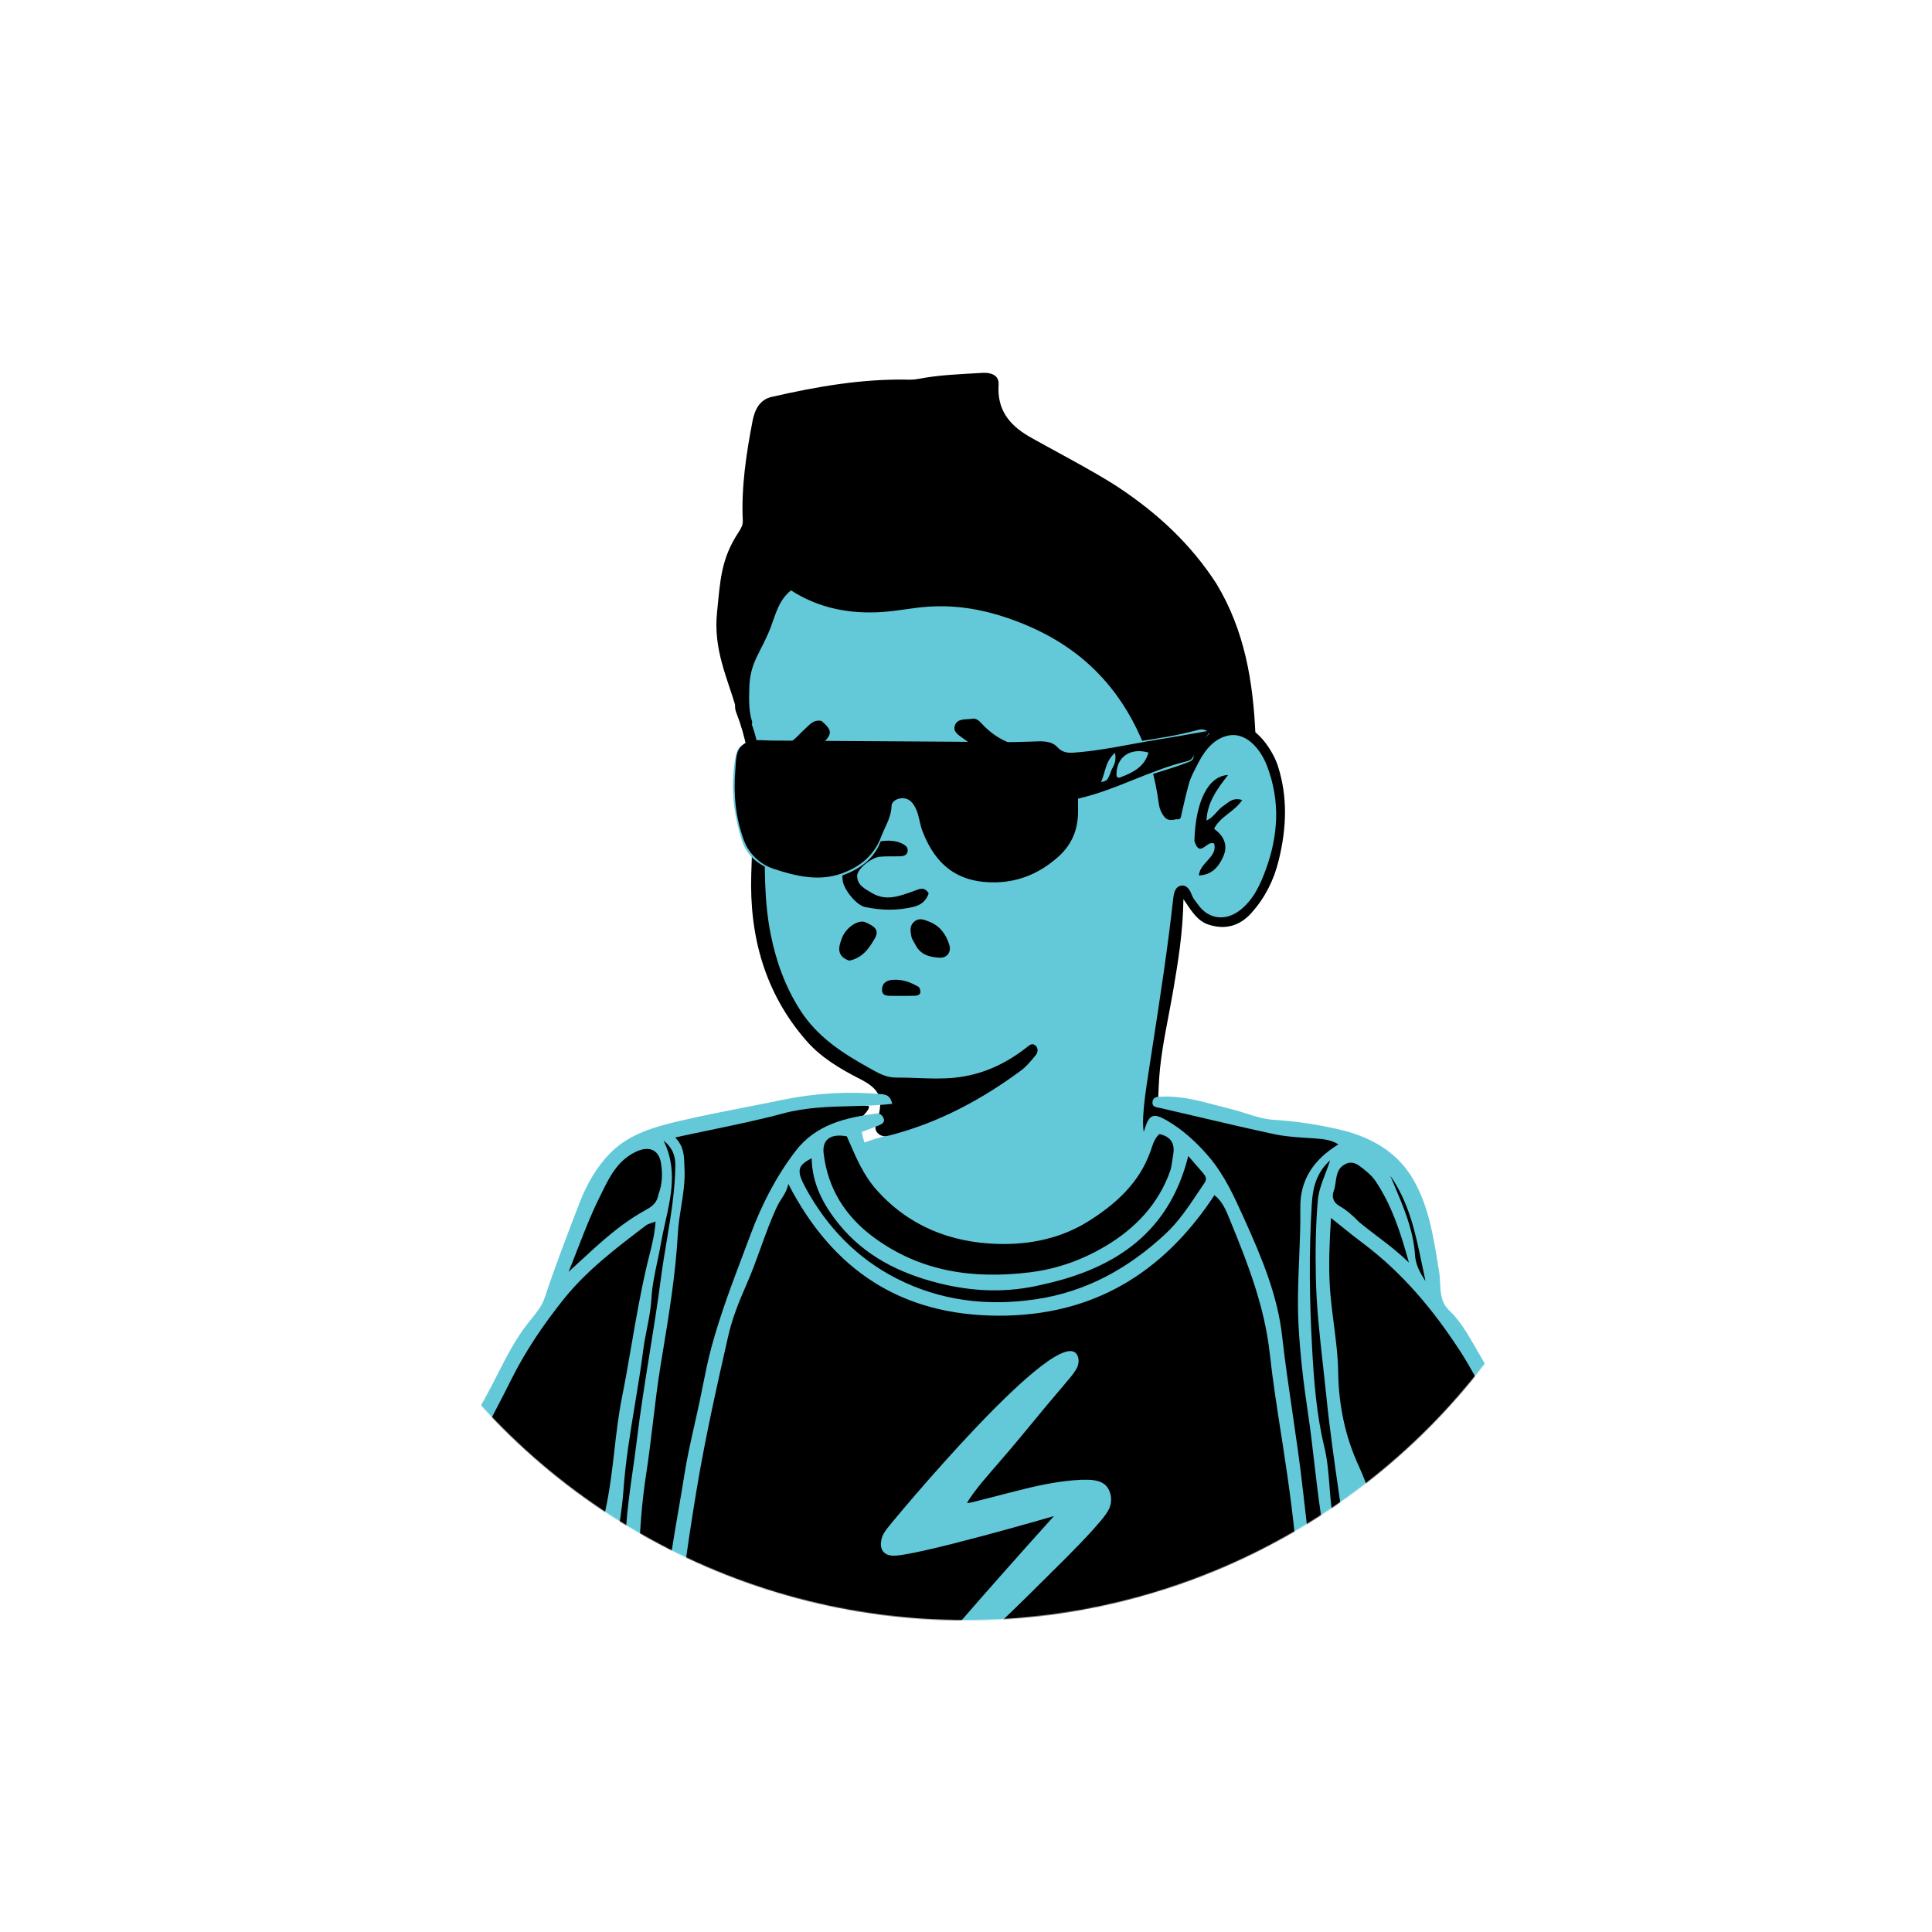 <svg width="2057" height="2057" viewBox="0 0 2057 2057" fill="none" xmlns="http://www.w3.org/2000/svg">
<circle r="696" transform="matrix(-1 0 0 1 1028 1029)" fill="none"/>
<mask id="mask0_287_2895" style="mask-type:alpha" maskUnits="userSpaceOnUse" x="332" y="333" width="1392" height="1392">
<circle r="696" transform="matrix(-1 0 0 1 1028 1029)" fill="#63c8d8"/>
</mask>
<g mask="url(#mask0_287_2895)">
<path d="M815.094 1310.21C914.156 1607.12 1178.8 1698.81 1318.73 1330.03C1337.97 1279.32 1287.66 1260.44 1252.47 1238.12C1228.37 1222.84 1215.71 1209.58 1217.18 1195.92C1224.1 1131.44 1254.1 952.062 1254.1 952.062L1257.15 946.283C1257.15 946.283 1256.42 944.663 1259.29 947.528C1262.28 950.515 1269.18 981.705 1296.38 981.705C1320.76 981.705 1345.52 970.805 1357.36 895.376C1361.65 868.079 1359.22 796.516 1329.01 783.593C1316.53 778.253 1305.01 776.345 1293.78 782.753C1282.54 789.161 1306.74 760.847 1181.79 656.722C1100.57 589.039 972.283 579.119 920.516 590.547C868.75 601.974 816.984 627.314 794.088 680.974C766.306 746.083 819.971 795.249 808.184 943.533C810.332 997.107 807.257 1114.69 954.686 1154.1C982.687 1161.58 974 1202.49 932 1212.49C865 1233.49 815.041 1284.76 815.041 1310.35" fill="#63c8d8"/>
<path fill-rule="evenodd" clip-rule="evenodd" d="M815.057 848.69L814.898 847.296C810.757 810.889 806.744 775.608 787.757 743.919C781.298 748.34 782.052 753.942 784.071 759.133C803.987 810.336 802.158 863.53 800.331 916.696C800.17 921.353 800.01 926.009 799.865 930.664C797.784 997.091 814.352 1057.48 858.646 1108.23C874.019 1125.84 894.368 1137.95 915.146 1148.54C936.485 1159.4 940.97 1168.62 934.313 1192.09C934.07 1192.95 933.771 1193.81 933.471 1194.67C932.108 1198.59 930.727 1202.56 934.513 1206.44C939.035 1211.07 943.974 1209.75 949.317 1208.32C949.52 1208.27 949.723 1208.21 949.926 1208.16C1000.27 1194.73 1045.3 1170.64 1086.94 1139.88C1092.86 1135.51 1097.73 1129.55 1102.44 1123.78L1102.44 1123.78L1102.74 1123.41C1105.22 1120.37 1105.66 1115.63 1102.19 1112.95C1098.95 1110.45 1096.39 1112.5 1093.55 1114.79C1093.19 1115.08 1092.82 1115.38 1092.44 1115.67C1069.97 1133.1 1045.23 1144.55 1016.23 1147.43C1002.82 1148.77 989.552 1148.27 976.292 1147.78H976.292H976.291C968.83 1147.51 961.374 1147.23 953.899 1147.28C943.66 1147.35 935.248 1142.6 927.239 1138.07C926.288 1137.54 925.342 1137 924.399 1136.48C896.554 1121.04 870.117 1103.72 852.164 1075.82C836.078 1050.82 826.335 1023.59 820.598 994.933C813.355 958.76 814.011 922.191 814.676 885.111C814.893 873.026 815.111 860.887 815.057 848.69ZM1318.32 773.314C1296.42 771.554 1284.23 784.523 1273.96 799.543C1261.34 818.016 1254.61 838.955 1251.63 861.062C1251.13 864.77 1250.61 868.713 1252.85 872.346C1257.26 872.94 1257.68 869.436 1257.75 866.807C1258.3 846.134 1267.47 828.1 1276.69 810.646C1283.27 798.194 1292.94 786.13 1308.06 783.067C1325.29 779.574 1341.14 795.056 1348.93 815.332C1363.36 852.888 1360.97 889.85 1347.54 926.249C1341.67 942.177 1334.35 958.403 1319.7 969.516C1304.86 980.77 1286.99 978.785 1276.1 963.839C1275.47 962.985 1274.82 962.139 1274.16 961.291L1274.15 961.291L1274.15 961.291C1272.16 958.728 1270.15 956.146 1269.07 953.239C1266.96 947.539 1263.74 942.119 1257.84 942.913C1251.02 943.832 1249.73 951.219 1249.09 956.989C1243.29 1009.42 1235.24 1061.51 1227.19 1113.62L1227.19 1113.62C1225.19 1126.54 1223.19 1139.47 1221.23 1152.4C1218.63 1169.51 1215.62 1194.09 1217.64 1204.54C1217.78 1205.28 1217.86 1206.01 1217.94 1206.71C1218.25 1209.45 1218.5 1211.7 1222.09 1212.24C1226.97 1212.97 1229.17 1210.15 1229.77 1205.77C1232.09 1188.76 1232.73 1182.24 1233.72 1156.23C1234.69 1131.01 1239.43 1106.16 1244.17 1081.31L1244.17 1081.31C1245.89 1072.29 1247.61 1063.27 1249.15 1054.24C1254.39 1023.49 1259.52 992.292 1259.98 957.267C1260.67 958.298 1261.36 959.315 1262.03 960.316C1269.57 971.586 1275.74 980.785 1286.52 984.367C1304.42 990.317 1320.08 985.912 1332.63 971.767C1346.93 955.645 1356.22 937.298 1361.44 915.988C1369.76 882.077 1371.3 848.858 1360.51 815.343C1355.34 799.264 1336.81 770.698 1318.32 773.314ZM1283.65 900.816C1279.28 903.957 1275.32 906.806 1271.67 895.438C1272.84 853.142 1286.4 826.144 1307.53 825.122C1296.25 839.687 1285.44 853.903 1284.53 873.622C1289.26 871.468 1292.3 868.08 1295.22 864.832C1297.25 862.57 1299.22 860.376 1301.65 858.716C1302.69 858.009 1303.71 857.226 1304.73 856.436C1309.46 852.791 1314.36 849.006 1322.53 851.847C1318.7 857.677 1313.42 861.792 1308.2 865.867C1302.17 870.574 1296.2 875.228 1292.61 882.409C1303.22 890.051 1307.79 900.11 1302.28 912.251C1297.5 922.786 1290.43 931.49 1276.43 932.125C1276.96 925.801 1281.13 921.198 1285.19 916.725C1290.12 911.286 1294.88 906.04 1292.68 898.125C1289.48 896.624 1286.48 898.781 1283.65 900.816Z" fill="black"/>
<path d="M406.306 1843.64L1715 1844.49C1715 1844.49 1642.06 1568.42 1622.63 1536.75C1603.2 1505.08 1525.08 1398.44 1525.95 1380.33C1526.81 1362.22 1524.46 1297.85 1511.27 1272.36C1498.09 1246.88 1456.02 1212.01 1439.62 1209.45C1423.22 1206.9 1367.97 1204.35 1333.44 1195.85C1298.91 1187.35 1267.02 1176.86 1231.93 1176.86C1226.23 1176.86 1231.74 1189.16 1231.74 1189.16C1231.74 1189.16 1229.92 1309.67 1066.94 1317.23C945.427 1322.87 905.175 1201.39 905.175 1201.39C905.175 1201.39 931.878 1177.99 923.771 1177.31C828.192 1169.24 778.02 1190.33 749.021 1195.85C722.26 1200.95 699.815 1200.95 673.054 1219.66C642.369 1241.1 626.511 1289.62 592.185 1363.99C552.836 1449.25 397.978 1707.99 406.325 1844.2" fill="black"/>
<path fill-rule="evenodd" clip-rule="evenodd" d="M718.815 1846.45C719.563 1829.72 719.933 1813 720.302 1796.28V1796.28C721.111 1759.65 721.92 1723.03 726.715 1686.39C731.115 1652.8 736.176 1619.25 741.714 1585.93C750.814 1531.13 763.029 1476.8 775.308 1422.57C779.536 1403.9 786.793 1385.66 794.59 1368.05C800.277 1355.21 805.047 1342.02 809.817 1328.84C815.279 1313.74 820.741 1298.64 827.581 1284.05C828.781 1281.49 830.289 1279.16 831.843 1276.76C834.744 1272.28 837.807 1267.54 839.336 1260.59C886.796 1352.64 959.751 1400.37 1062.55 1400.81C1163.72 1401.24 1238.58 1355.33 1293.05 1272.47C1301.67 1279.3 1305.59 1289.09 1309.16 1298.01C1309.61 1299.13 1310.05 1300.23 1310.5 1301.31C1329.1 1346.53 1346.55 1392.02 1351.97 1441.42C1355.1 1469.98 1359.56 1498.51 1364.01 1527L1364.01 1527L1364.01 1527C1364.6 1530.75 1365.18 1534.5 1365.77 1538.25C1372.69 1582.78 1378.71 1627.57 1382.04 1672.61C1386.27 1729.83 1390.76 1787.04 1395.44 1845.35C1400.13 1846.46 1404.52 1846.46 1410 1846.46C1406.48 1822.09 1405.6 1797.26 1404.8 1772.7C1403.21 1723.71 1397.51 1675.21 1391.82 1626.66C1390.26 1613.33 1388.69 1600 1387.21 1586.66C1384.15 1559 1380.11 1531.49 1376.08 1503.98L1376.08 1503.98C1372.1 1476.88 1368.13 1449.77 1365.08 1422.53C1360.23 1379.15 1343.2 1338.56 1325.18 1298.69L1324.35 1296.85L1324.35 1296.85C1313.92 1273.77 1303.54 1250.77 1286.84 1231.27C1273.92 1216.19 1259.33 1202.75 1242 1192.77C1228.1 1184.76 1223.56 1186.48 1218.87 1201.66C1209.31 1232.65 1192.6 1259.28 1165.59 1277.4C1122.84 1306.09 1076.54 1319.04 1024.28 1303.96C987.84 1293.44 957.71 1275.26 936.015 1244.61C927.615 1232.75 920.026 1220.04 917.496 1205.14C919.384 1204.43 921.244 1203.75 923.078 1203.08L923.078 1203.08L923.079 1203.08C927.406 1201.5 931.586 1199.98 935.648 1198.19L935.699 1198.17C938.645 1196.87 942.422 1195.21 940.848 1190.86C939.63 1187.49 936.73 1185.04 932.967 1185.56C899.858 1190.06 868.468 1197.16 846.559 1226.11C826.072 1253.16 811.094 1282.33 799.25 1314.04C796.752 1320.73 794.227 1327.41 791.703 1334.09L791.703 1334.09C779.143 1367.33 766.593 1400.54 757.351 1434.85C753.704 1448.4 750.95 1462.18 748.196 1475.96L748.196 1475.96L748.195 1475.97C747.023 1481.84 745.85 1487.7 744.609 1493.55C742.953 1501.35 741.197 1509.14 739.442 1516.93L739.44 1516.93C735.404 1534.83 731.367 1552.74 728.541 1570.83C726.596 1583.27 724.457 1595.68 722.317 1608.1L722.316 1608.1L722.316 1608.11C716.226 1643.44 710.136 1678.78 708.541 1714.75C707.755 1732.48 706.44 1750.18 705.124 1767.87L705.124 1767.88C704.016 1782.77 702.909 1797.67 702.117 1812.58C701.687 1820.68 702.515 1828.85 703.375 1837.33C703.655 1840.09 703.939 1842.89 704.183 1845.73C709.034 1846.35 713.926 1846.59 718.815 1846.45ZM903.926 1215.19L903.928 1215.2C911.809 1233.4 919.681 1251.58 933.21 1266.8C967.5 1305.36 1011.95 1323 1062.59 1324.42C1096.67 1325.38 1130.13 1318.45 1159.52 1299.84C1188.12 1281.72 1212.57 1259.69 1224.54 1226.8C1224.97 1225.62 1225.38 1224.4 1225.8 1223.18C1227.73 1217.43 1229.74 1211.48 1234.44 1207.43C1247.63 1210.39 1251.14 1218.53 1248.99 1230.04C1248.64 1231.92 1248.37 1233.82 1248.11 1235.73C1247.56 1239.66 1247.02 1243.6 1245.71 1247.26C1233.2 1282.17 1208.79 1307.8 1177.43 1326.51C1152.76 1341.23 1126.03 1351.01 1096.6 1354.63C1036.25 1362.04 980.082 1354.11 930.284 1317.4C899.966 1295.05 881.408 1265.51 876.943 1228.24C875.168 1213.44 884.114 1206.6 901.615 1209.86H901.611C902.386 1211.64 903.156 1213.41 903.926 1215.19ZM1265.13 1230.76C1245.12 1311.59 1188.18 1350.36 1111.43 1367.32C1072.41 1377.03 1035.44 1375.37 998.291 1365.88C956.96 1355.31 920.665 1336.98 893.544 1303.72C876.885 1283.29 864.626 1260.7 864.192 1233.21C849.202 1240.92 847.661 1246.16 857.693 1264.65C880.184 1306.12 912.139 1339.5 954.331 1361.09C1000.75 1384.84 1050.68 1391.06 1102.91 1383.32C1157.07 1375.3 1201.64 1350.12 1240.64 1313.95C1254.68 1300.93 1265.27 1285.07 1275.83 1269.25C1278.08 1265.87 1280.33 1262.5 1282.62 1259.16C1285.33 1255.18 1283.53 1252.01 1280.91 1248.97C1277.39 1244.89 1273.87 1240.83 1270.2 1236.6C1268.54 1234.69 1266.85 1232.75 1265.13 1230.76Z" fill="#63c8d8"/>
<path fill-rule="evenodd" clip-rule="evenodd" d="M1506.95 1846.46C1502.44 1831.3 1500.74 1815.59 1499.04 1799.86C1498.19 1791.96 1497.34 1784.06 1496.12 1776.21C1495.21 1770.3 1494.33 1764.38 1493.44 1758.46L1493.44 1758.46C1489.89 1734.65 1486.33 1710.86 1480.99 1687.28C1479.45 1680.5 1477.8 1673.75 1476.15 1666.99L1476.15 1666.99C1472.96 1653.9 1469.76 1640.79 1467.37 1627.47C1463.45 1604.78 1456.62 1582.68 1447.04 1561.68C1432.14 1529.64 1425.28 1495.97 1424.77 1461.2C1424.52 1443.82 1422.31 1426.68 1420.09 1409.54C1418.45 1396.77 1416.8 1384 1415.96 1371.13C1414.38 1346.86 1415.58 1322.85 1417.07 1296.73C1420.85 1299.74 1424.49 1302.68 1428.06 1305.56L1428.06 1305.56C1435.57 1311.62 1442.73 1317.4 1450.1 1322.89C1492.93 1354.77 1526.4 1394.95 1554.97 1439.1C1566.12 1456.33 1575.46 1474.63 1584.79 1492.92L1584.8 1492.92C1588.56 1500.3 1592.33 1507.68 1596.21 1514.98C1612.18 1545.02 1624.5 1576.42 1636.45 1607.76C1638.6 1613.37 1640.76 1618.99 1642.93 1624.6C1660.76 1670.88 1678.69 1717.39 1685.71 1766.76C1687.72 1780.92 1691.64 1794.52 1695.59 1808.24C1699.1 1820.41 1702.63 1832.67 1704.88 1845.5C1710.43 1846.46 1715.65 1846.46 1722 1846.46C1721.08 1843.26 1720.14 1840.07 1719.21 1836.87L1719.21 1836.86L1719.21 1836.86C1710.76 1807.83 1702.26 1778.66 1697.94 1748.27C1695.75 1732.92 1691.25 1717.85 1686.77 1702.84C1685.74 1699.39 1684.71 1695.94 1683.71 1692.49C1679.29 1677.25 1673.53 1662.47 1667.78 1647.68L1667.78 1647.68C1662.78 1634.84 1657.78 1621.99 1653.64 1608.83C1648.74 1593.21 1642.13 1578.1 1635.53 1563.01C1633.1 1557.45 1630.67 1551.89 1628.32 1546.3C1611.66 1506.63 1590.92 1468.92 1569.27 1431.79L1568.96 1431.26C1561.59 1418.61 1554 1405.59 1542.91 1395.14C1534.28 1387 1533.78 1376.44 1533.28 1365.96V1365.96C1533.09 1361.99 1532.9 1358.02 1532.27 1354.21C1531.83 1351.52 1531.39 1348.83 1530.95 1346.14L1530.95 1346.14C1525.87 1314.91 1520.76 1283.54 1504.69 1255.77C1487.93 1226.8 1460.15 1210.76 1427.62 1202.99C1404.08 1197.34 1380.07 1193.75 1355.89 1192.26C1345.93 1191.66 1336.15 1188.54 1326.35 1185.42C1321.08 1183.74 1315.8 1182.06 1310.48 1180.77C1305.45 1179.54 1300.44 1178.21 1295.43 1176.88L1295.43 1176.88C1276.35 1171.8 1257.25 1166.72 1237.05 1167.59C1236.7 1167.6 1236.34 1167.61 1235.99 1167.63C1231.91 1167.76 1227.74 1167.9 1227.08 1172.99C1226.42 1178.06 1229.95 1178.71 1233.62 1179.38C1234.28 1179.5 1234.94 1179.62 1235.59 1179.77C1249.58 1182.97 1263.56 1186.25 1277.54 1189.53L1277.54 1189.53L1277.54 1189.53C1303.97 1195.74 1330.41 1201.94 1356.96 1207.6C1368.52 1210.07 1380.48 1210.83 1392.4 1211.58L1392.4 1211.58C1395.36 1211.77 1398.31 1211.96 1401.25 1212.17C1409.76 1212.79 1417.88 1213.88 1424.98 1218.42C1399.18 1234.24 1384.01 1255.62 1384.44 1286.06C1384.7 1304.07 1383.95 1322.07 1383.21 1340.07V1340.07C1382.23 1363.8 1381.25 1387.53 1382.56 1411.27C1384.26 1442.19 1387.84 1472.88 1392.47 1503.6C1395.16 1521.42 1397.24 1539.38 1399.32 1557.34C1401.29 1574.27 1403.25 1591.19 1405.72 1608C1408.19 1624.79 1409.85 1641.63 1411.5 1658.47L1411.5 1658.47C1413.04 1674.05 1414.57 1689.63 1416.75 1705.16C1419.3 1723.35 1421.15 1741.64 1423.01 1759.93C1424.61 1775.74 1426.21 1791.55 1428.27 1807.31C1428.79 1811.32 1429.04 1815.37 1429.29 1819.46C1429.81 1827.99 1430.35 1836.67 1433.41 1845.49C1438.99 1846.44 1444.7 1846.48 1450.3 1845.61C1441.69 1812.54 1437.64 1779.1 1433.65 1746.1C1433.5 1744.84 1433.35 1743.58 1433.19 1742.33C1431.23 1726.1 1429.78 1709.8 1428.34 1693.5C1425.99 1666.93 1423.63 1640.34 1419.01 1614.02C1417.15 1603.41 1416.31 1592.69 1415.48 1581.98V1581.98V1581.98C1414.4 1568.1 1413.32 1554.23 1410 1540.56C1401.68 1506.31 1399 1471.05 1397.05 1436.16C1394.18 1384.75 1393.47 1333.08 1396.68 1281.59C1397.69 1265.26 1401.28 1248.68 1416.22 1235.37C1414.64 1240.25 1412.86 1244.91 1411.14 1249.45C1407.46 1259.1 1404 1268.19 1403.15 1277.5C1400.7 1304.49 1400.49 1331.78 1400.97 1358.91C1401.52 1390.62 1405.05 1422.11 1408.58 1453.6C1409.8 1464.49 1411.02 1475.38 1412.12 1486.27C1415.71 1521.93 1420.84 1557.38 1425.96 1592.82L1425.96 1592.82C1428.25 1608.61 1430.54 1624.41 1432.69 1640.22C1434.63 1654.51 1436.13 1668.84 1437.63 1683.17L1437.63 1683.17C1439.44 1700.43 1441.24 1717.68 1443.82 1734.83C1445.45 1745.69 1446.44 1756.62 1447.43 1767.56L1447.43 1767.56C1449.08 1785.76 1450.73 1803.97 1455.34 1821.85C1455.65 1823.04 1455.99 1824.25 1456.35 1825.48L1456.35 1825.48C1458.26 1832.15 1460.32 1839.33 1456.89 1846.46C1462.47 1846.59 1468.05 1846.27 1473.58 1845.48C1472.85 1837.78 1471.63 1830.41 1470.42 1823.13C1469.35 1816.67 1468.29 1810.27 1467.59 1803.77C1466.16 1790.36 1464.63 1776.96 1463.1 1763.55L1463.1 1763.55L1463.1 1763.55C1461.4 1748.74 1459.7 1733.93 1458.15 1719.09C1455.16 1690.58 1451.27 1662.16 1447.38 1633.74L1447.38 1633.73L1447.38 1633.73C1445.72 1621.61 1444.06 1609.49 1442.47 1597.36C1444.35 1605.33 1446.78 1613.19 1449.21 1621.03C1452.69 1632.29 1456.17 1643.53 1458 1655.07C1460.62 1671.56 1464.09 1687.87 1467.56 1704.19L1467.56 1704.19C1472.07 1725.41 1476.58 1746.64 1479.22 1768.26C1480.13 1775.71 1481.24 1783.14 1482.34 1790.57C1485.09 1809.1 1487.84 1827.61 1487.61 1846.46H1506.95ZM1446.69 1300.8C1440.52 1294.44 1433.95 1288.49 1426.2 1284.08C1419.49 1280.25 1417.66 1274.26 1420.03 1267.97C1421.17 1264.95 1421.64 1261.62 1422.12 1258.28C1423.22 1250.54 1424.33 1242.77 1433.72 1238.81C1438.72 1236.7 1443.55 1238.58 1446.97 1241.06C1453.41 1245.74 1460.1 1250.94 1464.44 1257.39C1481.62 1282.93 1491.1 1311.7 1500.08 1344.32C1489.13 1333.53 1477.94 1325.05 1466.78 1316.58C1460.05 1311.48 1453.34 1306.38 1446.69 1300.8ZM1484.3 1261.42C1494.13 1284.58 1503.96 1307.74 1506.34 1333.17C1506.59 1346.17 1511.91 1355.14 1517.74 1363.97C1516.44 1358.1 1515.22 1352.2 1514 1346.3C1507.19 1313.37 1500.38 1280.44 1480.2 1251.7C1481.55 1254.95 1482.93 1258.18 1484.3 1261.42Z" fill="#63c8d8"/>
<path fill-rule="evenodd" clip-rule="evenodd" d="M446.219 1703.42C430.372 1749.74 422.043 1797.99 414.549 1846.46C409.07 1846.46 404.685 1846.46 400 1845.39C403.922 1806.68 412.676 1769.87 421.421 1733.1L421.545 1732.58C425.661 1715.27 431.407 1698.41 437.155 1681.55C438.834 1676.63 440.513 1671.7 442.152 1666.77C455.447 1626.72 469.045 1586.85 485.779 1548.04C494.583 1527.62 505.387 1508.3 516.233 1488.92C520.878 1480.62 525.187 1472.13 529.496 1463.65C538.904 1445.13 548.312 1426.61 561.22 1409.98C562.556 1408.26 563.945 1406.54 565.342 1404.81C571.179 1397.59 577.151 1390.19 579.892 1381.9C591.17 1347.77 604.09 1314.26 617.01 1280.76C624.539 1261.23 634.881 1242.78 649.74 1227.69C670.114 1207.01 697.587 1199.54 724.772 1193.2C747.697 1187.85 770.82 1183.34 793.946 1178.83C807.389 1176.2 820.832 1173.58 834.238 1170.79C868.368 1163.8 903.361 1161.81 938.08 1164.9C943.568 1165.37 948.027 1166.61 950 1175.3C935.464 1176.93 920.919 1177.32 906.395 1177.7C882.194 1178.34 858.051 1178.98 834.102 1185.4C808.876 1192.17 783.163 1197.52 756.717 1203.03C744.282 1205.62 731.685 1208.24 718.901 1211.06C728.008 1220.62 728.308 1230.14 728.606 1239.58C728.653 1241.08 728.7 1242.57 728.782 1244.06C729.544 1257.85 727.386 1271.34 725.239 1284.77C723.755 1294.05 722.277 1303.3 721.769 1312.59C719.352 1356.74 712.174 1400.15 704.997 1443.54C704.541 1446.3 704.084 1449.05 703.629 1451.81C700.17 1472.78 697.646 1493.85 695.122 1514.92C692.878 1533.66 690.633 1552.39 687.731 1571.05C682.98 1601.61 681.267 1632.45 679.554 1663.29C678.39 1684.27 677.225 1705.24 675.105 1726.14C673 1746.89 671.484 1767.69 669.967 1788.51C668.559 1807.82 667.15 1827.16 665.269 1846.47H653.545C654.069 1798.07 657.723 1749.85 661.377 1701.63C663.252 1676.89 665.127 1652.15 666.579 1627.38C667.785 1606.82 670.723 1586.28 673.66 1565.73C675.171 1555.17 676.682 1544.6 677.956 1534.04C681.722 1502.82 686.698 1471.79 691.672 1440.77C695.961 1414.02 700.25 1387.28 703.762 1360.42C705.454 1347.48 707.606 1334.6 709.758 1321.72C714.225 1294.99 718.692 1268.26 719.044 1241.01C719.183 1230.23 715.625 1221.59 706.524 1214.43C721.121 1244.07 714.729 1272.66 708.364 1301.14C706.695 1308.61 705.028 1316.06 703.741 1323.53C702.609 1330.09 701.229 1336.64 699.848 1343.18C697.068 1356.36 694.29 1369.53 693.549 1382.81C692.937 1393.78 690.831 1404.39 688.73 1414.96C687.254 1422.39 685.782 1429.8 684.832 1437.32C682.373 1456.77 679.176 1476.1 675.979 1495.44C670.994 1525.6 666.008 1555.76 663.816 1586.36C661.946 1612.45 656.874 1638.39 651.835 1664.17C651.583 1665.46 651.332 1666.75 651.08 1668.03C648.615 1680.66 648.136 1693.44 647.667 1705.95C647.641 1706.63 647.616 1707.31 647.59 1707.99C646.904 1726.18 645.165 1744.3 643.427 1762.41C641.164 1786 638.901 1809.58 638.965 1833.31C638.969 1834.74 639.072 1836.17 639.178 1837.65C639.35 1840.04 639.532 1842.58 639.326 1845.49C635.592 1846.27 631.777 1846.59 627.963 1846.46C625.21 1801.91 628.373 1757.52 632.37 1710.7C618.331 1749.95 611.42 1788.77 604.396 1828.22C603.381 1833.92 602.364 1839.63 601.323 1845.36C595.907 1846.41 590.346 1846.5 584.898 1845.63C588.817 1836.93 589.469 1828.01 590.108 1819.28C590.512 1813.75 590.911 1808.3 592.129 1803.02C593.236 1798.22 594.326 1793.42 595.416 1788.61C603.24 1754.11 611.068 1719.6 625.404 1686.73C626.387 1684.47 627.461 1682.21 628.545 1679.92C632.289 1672.01 636.155 1663.85 636.825 1655.05C637.945 1640.34 640.923 1625.89 643.881 1611.53C644.714 1607.49 645.546 1603.45 646.334 1599.42C649.901 1581.17 652.014 1562.76 654.128 1544.35C656.296 1525.47 658.465 1506.58 662.203 1487.85C665.896 1469.34 669.108 1450.75 672.321 1432.14C677.345 1403.05 682.371 1373.95 689.244 1345.15C689.897 1342.42 690.589 1339.67 691.287 1336.89C694.164 1325.45 697.155 1313.55 697.981 1300.58C696.331 1301.22 694.871 1301.7 693.573 1302.13C691.195 1302.91 689.365 1303.51 687.921 1304.61L686.895 1305.38C655.673 1329.09 624.356 1352.87 599.825 1383.64C578.458 1410.45 559.336 1438.55 543.955 1469.56C538.074 1481.42 531.963 1493.15 525.852 1504.88C512.734 1530.06 499.617 1555.23 488.779 1581.66C477.09 1610.16 467.493 1639.29 457.901 1668.41C454.051 1680.1 450.202 1691.78 446.219 1703.42ZM689.54 1287.1C695.69 1283.65 699.935 1278.98 700.999 1271.89C705.484 1259.9 705.378 1249.44 703.868 1239.03C701.687 1223.99 691.146 1219.73 677.411 1226.13C657.501 1235.4 648.785 1253.3 640.299 1270.72C639.412 1272.54 638.528 1274.35 637.634 1276.15C629.382 1292.76 622.643 1310.1 615.458 1328.58C612.242 1336.85 608.936 1345.36 605.366 1354.13C609.286 1350.55 613.109 1347.02 616.869 1343.55C635.563 1326.29 652.675 1310.5 672.192 1297.54C677.807 1293.81 683.652 1290.4 689.54 1287.1Z" fill="#63c8d8"/>
<path d="M1122.13 1614.18C1122.13 1614.18 971.977 1657.86 950.161 1656.33C940.619 1655.66 936.487 1649.38 938.301 1640.1C938.88 1635.63 941.347 1631.82 943.847 1628.18C946.697 1624.03 1129.87 1402.52 1147.32 1443.56C1149.02 1447.55 1148.51 1452.23 1146.76 1456.12C1142.54 1464.02 1136.05 1470.45 1130.48 1477.39C1109.07 1502.18 1088.86 1527.96 1067.39 1552.69C1054.74 1567.58 1036.9 1586.85 1029.53 1600.39C1034.88 1599.89 1044.61 1596.89 1050.64 1595.52C1064.13 1592.05 1077.59 1588.49 1091.12 1585.18C1110.85 1580.31 1130.98 1576.46 1151.32 1575.51C1160.55 1575.35 1171.73 1575.07 1178.33 1582.6C1183.45 1589.07 1184.31 1598.35 1181.15 1605.88C1177.06 1614.14 1170.4 1620.83 1164.5 1627.81C1154.96 1638.44 1144.94 1648.64 1134.89 1658.78C1116.14 1677.28 1097.64 1696.01 1078.69 1714.3C1056.7 1735.2 1035.19 1756.59 1013.64 1777.95C997.834 1793.49 981.693 1808.68 965.834 1824.15C960.988 1828.85 956.165 1833.58 950.973 1837.9C949.246 1839.33 947.523 1840.78 945.687 1842.08C944.493 1842.88 943.315 1843.84 941.822 1843.91C939.337 1843.46 938.48 1840.35 938.248 1838.17C937.334 1832.38 940.956 1827.54 943.788 1822.86C968.423 1784.19 1122.13 1614.18 1122.13 1614.18Z" fill="#63c8d8"/>
<path d="M1295.1 621.412C1267.63 578.97 1232.23 546.376 1190.91 518.947C1165.09 501.803 1111.98 474.286 1095.21 464.453C1073.98 451.998 1061.5 435.619 1063.21 409.635C1063.9 399.186 1054.77 396.478 1046.11 396.996C1023.25 398.364 1000.3 399.048 977.709 403.409C974.792 404.008 971.819 404.291 968.842 404.255C918.77 402.965 869.888 411.515 821.404 422.634C808.864 425.509 803.533 436.298 801.262 448.107C794.507 483.223 789.169 518.507 790.833 554.459C791.042 558.981 788.977 562.651 786.589 566.259C767.489 595.113 766.905 617.951 763.428 651.934C759.353 691.763 774.416 721.518 783.774 754.125C785.168 758.982 790.474 773.387 793.407 777.125C795.307 772.048 802.758 773.987 800.395 766.896C796.641 755.633 797.725 739.17 797.775 733.536C798.026 704.846 810.516 694.486 820.729 667.458C825.875 653.842 829.187 638.911 842.188 628.57C871.979 647.776 904.978 653.91 939.62 651.581C956.082 650.475 972.285 646.935 988.889 645.881C1017.39 644.074 1044.72 648.517 1071.42 657.536C1104.22 668.621 1134.47 684.521 1160.21 708.121C1181.39 727.54 1197.87 750.527 1210.41 776.255C1222.79 801.632 1230.29 828.555 1233.88 856.545C1234.62 861.203 1236.51 865.6 1239.4 869.332C1242.53 873.7 1247.25 873.481 1252.12 872.3C1256.65 871.2 1257.62 868.243 1258.57 864.089C1264.64 837.759 1270.16 811.249 1287.24 788.989C1294.76 779.196 1305.17 775.231 1317.46 778.789C1322.69 780.299 1327.43 783.748 1336.72 782.719C1334.23 726.234 1325.49 671.743 1295.1 621.412Z" fill="black"/>
<path d="M978.556 1051.05C969.28 1045.47 960.2 1042.44 950.145 1043.25C943.914 1043.75 939.365 1046.75 939.099 1053.16C938.791 1060.6 944.811 1060.26 949.931 1060.29C957.916 1060.35 965.908 1060.42 973.888 1060.19C979.371 1060.03 981.658 1057.36 978.556 1051.05Z" fill="black"/>
<path d="M974.256 1005.12C979.819 1016.9 990.137 1019.04 1000.23 1019.67C1008.46 1020.19 1012.93 1013.47 1010.79 1006.24C1007.52 995.172 1000.86 985.729 989.278 981.281C984.171 979.32 978.943 976.805 973.678 981.04C968.034 985.584 969.302 991.64 970.42 997.44C970.887 999.832 972.587 1001.99 974.256 1005.12Z" fill="black"/>
<path d="M904.173 1022.82C918.491 1019.84 925.433 1009.56 931.533 998.93C937.347 988.799 928.316 985.283 921.833 982.087C914.395 978.421 900.897 987.087 896.459 998.631C892.941 1007.78 889.974 1017.78 904.173 1022.82Z" fill="black"/>
<path d="M988.782 951.177C983.706 943.046 978.248 946.895 972.182 948.987C957.839 953.931 943.541 959.951 928.202 950.71C920.683 946.181 912.715 942.51 912.594 932.552C912.507 925.369 927.541 912.997 936.738 912.17C943.516 911.56 950.376 911.894 957.198 911.721C961.12 911.621 965.432 911.265 966.323 906.605C967.17 902.175 963.829 899.783 960.149 898.005C938.294 887.438 891.874 906.387 897.337 938.262C898.937 947.625 911.697 963.714 921.02 965.699C938.32 969.382 955.659 969.682 972.864 965.458C980.088 963.682 985.956 959.542 988.782 951.177Z" fill="black"/>
<path fill-rule="evenodd" clip-rule="evenodd" d="M963.914 789.771L963.909 789.771C911.885 790.116 860.67 790.455 809.455 790.869C804.779 791.024 800.116 791.436 795.485 792.103C788.369 792.951 785.085 796.29 783.506 804.135C777.28 834.984 780.706 865.149 789.783 894.524C795.241 912.198 809.774 922.594 827.331 928.065C850.261 935.209 873.778 940.441 897.131 931.965C917.87 924.435 934.307 911.97 939.986 888.029C940.697 885.035 941.585 882.098 942.47 879.173L942.47 879.173C944.984 870.862 947.467 862.652 945.743 853.499C945.004 849.575 948.805 847.638 951.792 846.115L951.822 846.099C966.812 838.453 981.522 845.908 984.23 862.577C987.2 880.865 993.23 898.386 1003.59 913.367C1020.14 937.281 1045.24 942.751 1072.6 939.514C1094.15 936.964 1112.76 927.926 1128.8 912.926C1143.15 899.504 1150.42 883.384 1148.88 864.131C1147.98 852.925 1154.3 847.831 1162.58 846.421C1176.89 843.981 1190.16 838.575 1203.36 833.197L1203.36 833.197C1208.11 831.262 1212.85 829.331 1217.63 827.542C1224.82 824.851 1232.13 822.558 1239.43 820.266L1239.43 820.266C1247.46 817.744 1255.5 815.223 1263.36 812.176C1263.71 812.039 1264.06 811.907 1264.41 811.777L1264.41 811.776C1268.23 810.346 1271.43 809.145 1270.81 803.311C1265.11 800.65 1259.87 802.358 1254.44 804.127C1250.85 805.297 1247.18 806.494 1243.24 806.469C1245.93 797.488 1251.52 794.096 1260.5 793.698C1271.28 793.22 1280.9 789.521 1288.03 780.523C1283.26 775.871 1279.01 776.203 1274.85 777.33C1253.48 783.129 1231.65 786.416 1209.82 789.705C1191.82 792.415 1173.83 795.126 1156.08 799.242C1145.79 801.627 1134.74 801.67 1125.04 792.82C1118.82 787.148 1109.55 787.336 1101.07 787.508C1100.02 787.53 1098.98 787.551 1097.96 787.56C1072.71 787.797 1047.46 788.351 1021.76 788.916L1021.76 788.916C1011.11 789.149 1000.38 789.385 989.544 789.6C980.977 789.658 972.435 789.714 963.914 789.771ZM1139.64 855.461C1136.28 897.172 1112.9 918.446 1076.86 926.455C1053.29 931.695 1024.59 926.593 1010.05 899.675C1001.87 884.522 997.232 868.535 993.041 852.091C989.17 836.898 978.806 832.045 957.4 833.83C943.106 835.022 936.524 841.674 934.6 856.295C933.157 867.254 931.524 878.195 929.579 889.079C927.123 902.827 910.146 919.403 896.267 922.188C874.928 926.602 852.78 924.971 832.317 917.48C820.337 913.141 809.412 907.109 803.64 894.486C793.558 872.437 790.545 849.2 790.861 825.27C791.151 803.349 792.476 801.87 815.161 801.78C829.252 801.724 843.344 801.741 857.435 801.757C876.972 801.78 896.509 801.803 916.045 801.632C941.019 801.415 965.992 801.094 990.965 800.773L990.965 800.773C1020.02 800.4 1049.08 800.026 1078.14 799.815C1081.62 799.79 1085.21 799.453 1088.82 799.114C1099.56 798.105 1110.47 797.081 1119.06 804.215C1128 811.633 1136.9 811.61 1146.47 811.586H1146.47C1147.61 811.583 1148.77 811.58 1149.94 811.589C1152.44 811.611 1154.91 811.097 1157.4 810.577C1161.6 809.7 1165.88 808.806 1170.54 810.443C1169.22 825.259 1165.85 838.209 1148.6 841.668C1142.25 842.938 1138.88 846.499 1139.65 855.461H1139.64ZM1215.45 802.051C1206.61 800.902 1198.44 799.84 1195.56 812.604H1195.56C1194.05 817.346 1192.91 820.334 1191.5 824.005L1191.49 824.052C1204.49 821.283 1214.66 816.331 1219.61 802.541C1218.22 802.41 1216.83 802.229 1215.45 802.051Z" fill="#63c8d8"/>
<path fill-rule="evenodd" clip-rule="evenodd" d="M1025.67 789.773C999.393 789.605 973.302 789.434 947.324 789.264C905.27 788.989 863.51 788.716 821.748 788.463C819.689 788.45 817.6 788.353 815.504 788.256C808.253 787.92 800.919 787.581 794.458 790.71C784.354 795.602 783.776 805.686 783.241 815.045C783.154 816.56 783.068 818.057 782.943 819.51C780.743 845.064 783.123 870.549 792.034 894.616C797.44 909.175 809.247 920.436 824.046 925.148C847.521 932.965 872.066 938.647 896.084 930.025C914.784 923.313 930.509 911.38 938.128 890.968C939.332 887.745 940.768 884.631 942.203 881.522C945.621 874.117 949.027 866.735 949.243 857.949C949.357 853.329 954.943 849.888 960.875 849.879C967.912 849.867 971.617 854.348 974.483 859.751C976.867 864.246 977.981 869.12 979.105 874.041C979.937 877.686 980.776 881.357 982.141 884.918C996.341 921.982 1020.86 940.21 1060.24 939.417C1085.88 938.903 1107.89 929.107 1126.95 912.018C1141.85 898.661 1148.18 882.004 1147.78 862.364C1147.73 859.824 1147.74 857.283 1147.76 854.526C1147.76 853.184 1147.77 851.79 1147.77 850.321C1168.54 845.588 1188.03 837.772 1207.44 829.989C1225.84 822.61 1244.17 815.261 1263.44 810.597C1266.7 809.807 1268.86 808.606 1270.22 805.697C1274.12 797.384 1279.76 790.198 1286.82 781.214L1286.82 781.214C1287.74 780.038 1288.68 778.832 1289.66 777.589C1283.12 778.726 1276.89 779.837 1270.85 780.912L1270.85 780.913C1258.02 783.198 1246.08 785.324 1234.11 787.209C1224.25 788.759 1214.44 790.575 1204.62 792.391L1204.62 792.391C1184.5 796.113 1164.38 799.834 1143.92 801.273C1137.29 801.738 1131.43 801.624 1125.7 795.407C1119.45 788.623 1109.36 789.074 1100.78 789.457C1099.78 789.502 1098.81 789.545 1097.86 789.577C1074.18 790.366 1050.56 790.638 1025.67 789.773ZM1193.93 827.197C1191.1 828.668 1188.69 828.292 1188.69 824.742C1188.69 805.92 1203.25 795.704 1222.8 801.249C1218.83 815.354 1208.23 821.839 1193.93 827.197ZM1177.86 830.781C1179.86 829.333 1180.89 826.565 1183.53 819.454H1183.53C1187.01 813.404 1188.51 808.88 1187.15 801.568C1180.04 807.671 1177.89 815.133 1175.79 822.426C1174.78 825.956 1173.77 829.447 1172.22 832.725C1174.94 832.091 1176.6 831.704 1177.86 830.781Z" fill="black"/>
<path d="M1003.1 820.245C1003.77 814.245 999.968 812.911 996.08 812.899C977.007 812.841 957.927 812.915 938.863 813.413C934.514 813.433 930.421 815.473 927.787 818.933C934.689 826.991 981.361 828.317 1003.1 820.245Z" fill="black"/>
<path d="M1072.52 790.052C1062.09 785.507 1052.76 778.77 1045.17 770.297C1042.45 767.25 1039.09 764.559 1035.34 765.213C1028.57 766.392 1019.11 764.387 1016.54 772.754C1014.37 779.798 1021.72 783.254 1026.82 787.154C1040.64 797.698 1055 806.161 1073.4 803.925C1078.04 803.361 1083.09 804.139 1084.49 797.699C1082.82 792.188 1077.1 792.835 1072.52 790.052Z" fill="black"/>
<path d="M874.582 767.546C866.113 765.839 862.001 771.621 857.469 775.718C849.354 783.055 842.756 792.108 831.494 795.462C828.194 796.445 825.783 799.462 827.538 803.547C829.02 806.993 831.582 809.189 835.585 808.112C849.806 804.283 864.672 802.236 876.09 791.306C886.188 781.64 886.318 777.286 874.582 767.546Z" fill="black"/>
</g>
</svg>
